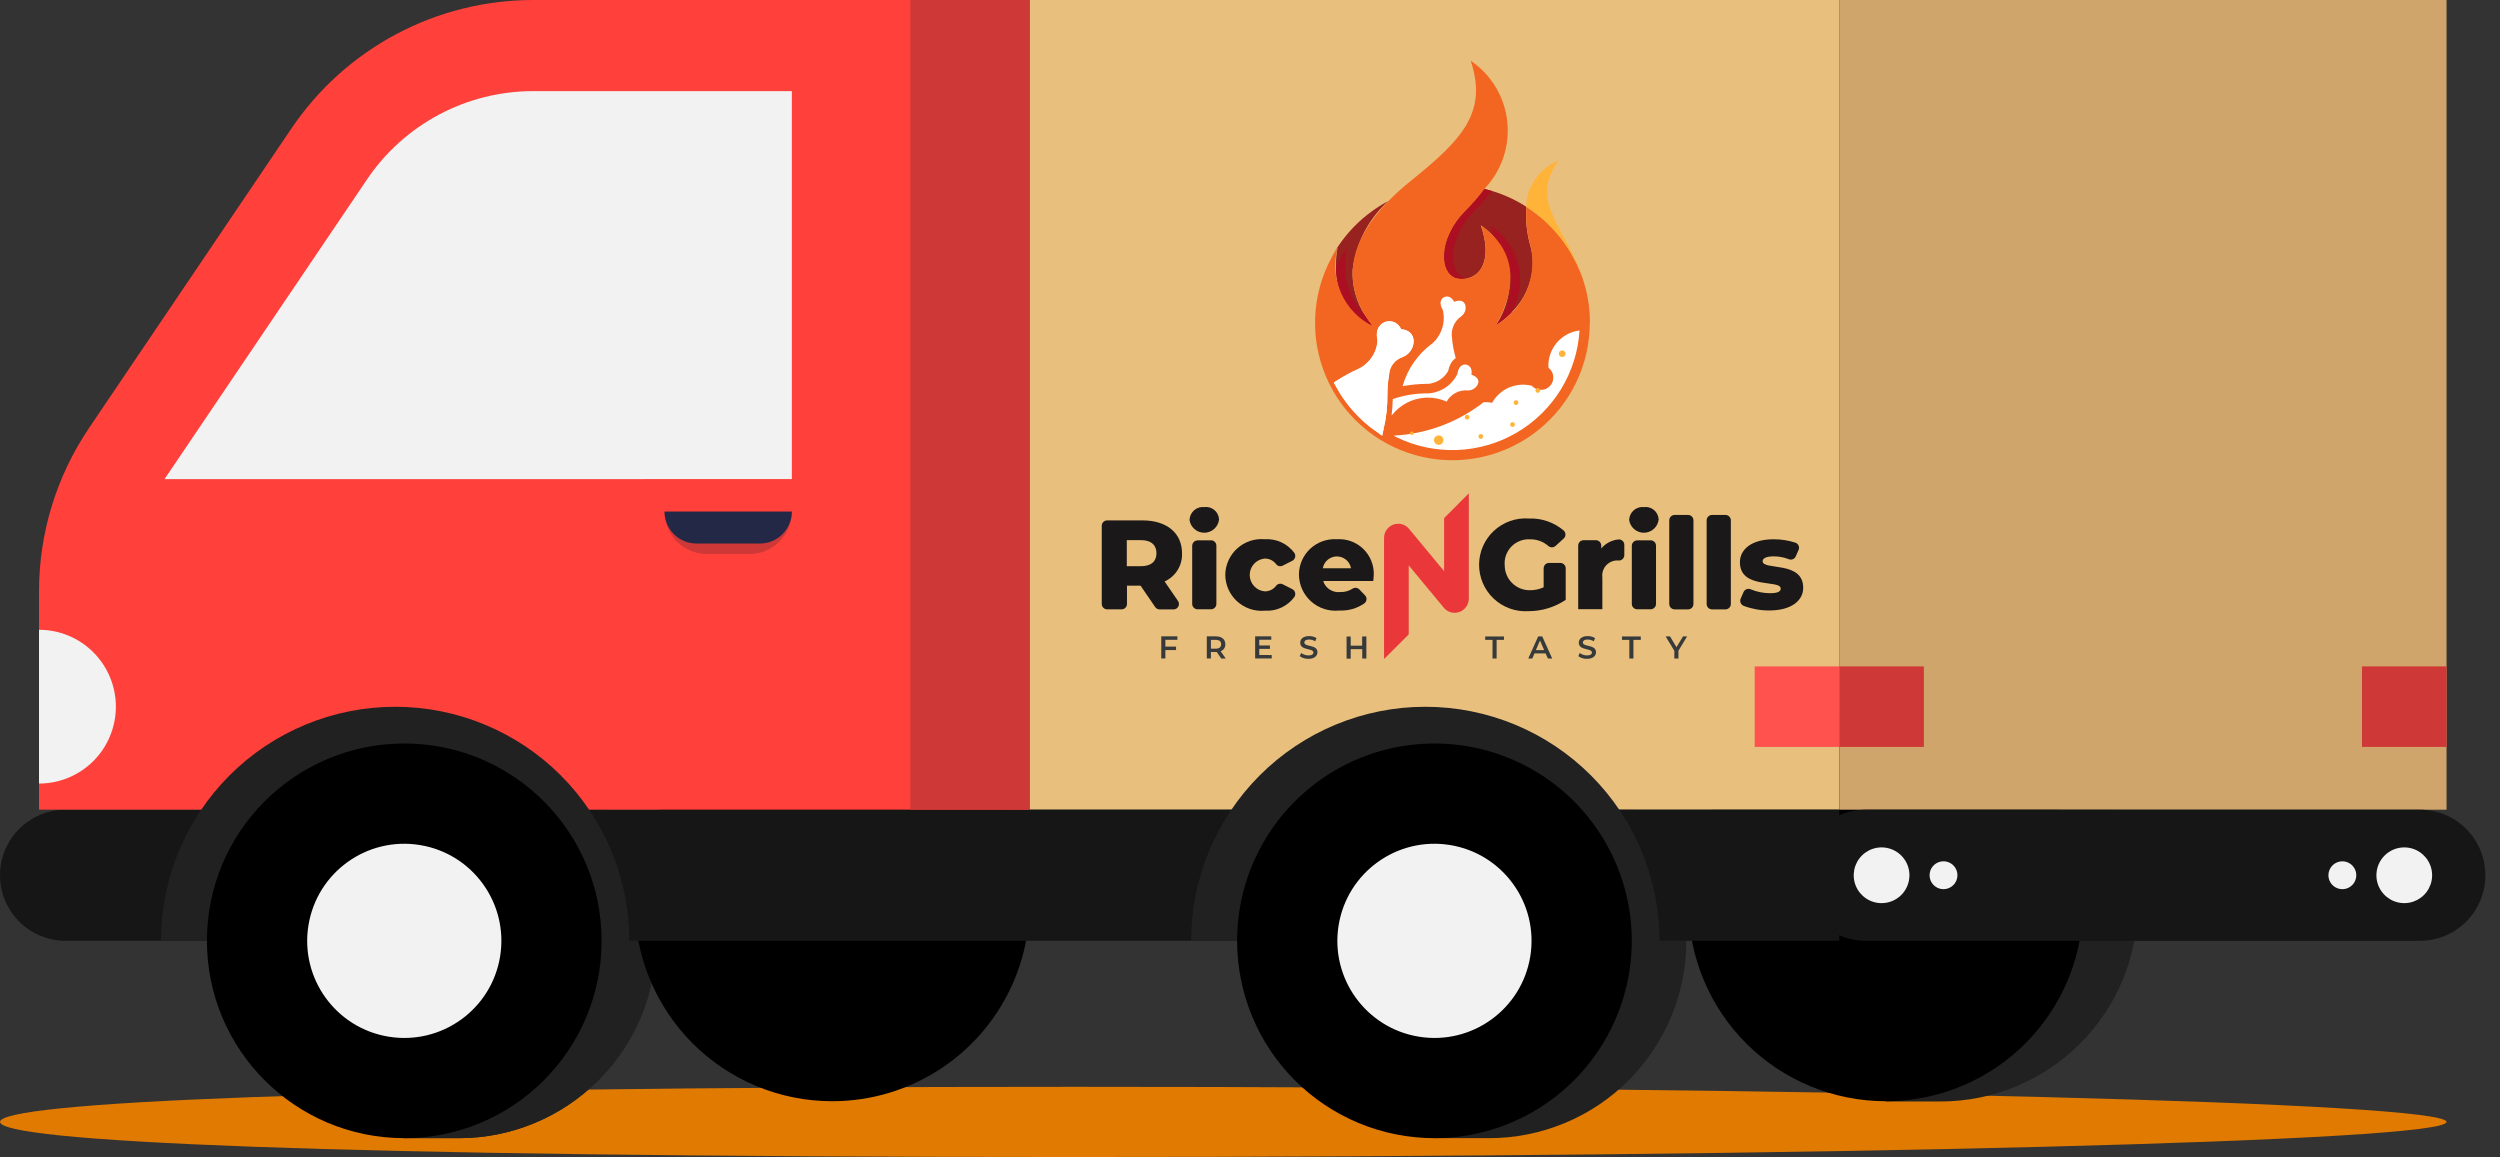 <svg width="121" height="56" viewBox="0 0 121 56" fill="none" xmlns="http://www.w3.org/2000/svg">
<rect x="0" y="0" width="121" height="56" fill="#333333" stroke="none"/>
<path d="M118.413 54.301C118.413 55.24 88.685 56 52.013 56C15.341 56 0.002 55.24 0.002 54.301C0.002 53.362 15.341 52.602 52.013 52.602C88.685 52.602 118.413 53.362 118.413 54.301Z" fill="#E17A00"/>
<path d="M22.207 35.985C24.74 35.985 27.169 36.991 28.96 38.782C30.752 40.573 31.758 43.003 31.758 45.536C31.758 48.069 30.752 50.498 28.96 52.29C27.169 54.081 24.74 55.087 22.207 55.087H19.559V35.985H22.207Z" fill="#0F222C"/>
<path d="M72.07 35.985C73.324 35.985 74.566 36.232 75.725 36.712C76.884 37.192 77.937 37.895 78.824 38.782C79.711 39.669 80.414 40.722 80.894 41.881C81.374 43.04 81.621 44.282 81.621 45.536C81.621 46.79 81.374 48.032 80.894 49.191C80.414 50.35 79.711 51.403 78.824 52.29C77.937 53.177 76.884 53.88 75.725 54.36C74.566 54.84 73.324 55.087 72.07 55.087H69.422V35.985H72.07Z" fill="#212121"/>
<path d="M22.207 35.985C24.74 35.985 27.169 36.991 28.96 38.782C30.752 40.573 31.758 43.003 31.758 45.536C31.758 48.069 30.752 50.498 28.96 52.29C27.169 54.081 24.74 55.087 22.207 55.087H19.559V35.985H22.207Z" fill="#212121"/>
<path d="M30.729 43.748C30.729 41.859 31.289 40.012 32.338 38.442C33.388 36.871 34.879 35.647 36.625 34.924C38.37 34.201 40.29 34.012 42.143 34.38C43.996 34.749 45.698 35.658 47.033 36.994C48.369 38.33 49.279 40.032 49.648 41.885C50.016 43.737 49.827 45.658 49.104 47.403C48.381 49.148 47.157 50.64 45.586 51.69C44.016 52.739 42.169 53.299 40.28 53.299C39.026 53.299 37.783 53.052 36.625 52.572C35.466 52.092 34.413 51.389 33.526 50.502C32.639 49.615 31.936 48.562 31.456 47.403C30.976 46.244 30.729 45.002 30.729 43.748Z" fill="black"/>
<path d="M93.921 34.208C96.454 34.208 98.883 35.215 100.674 37.006C102.466 38.797 103.472 41.226 103.472 43.76C103.472 46.293 102.466 48.722 100.674 50.513C98.883 52.304 96.454 53.311 93.921 53.311H91.272V34.208H93.921Z" fill="#212121"/>
<path d="M81.721 43.748C81.721 41.859 82.281 40.012 83.33 38.442C84.38 36.871 85.872 35.647 87.617 34.924C89.362 34.201 91.283 34.012 93.135 34.38C94.988 34.749 96.69 35.658 98.026 36.994C99.362 38.33 100.271 40.032 100.64 41.885C101.008 43.737 100.819 45.658 100.096 47.403C99.373 49.148 98.149 50.64 96.578 51.69C95.008 52.739 93.161 53.299 91.272 53.299C90.018 53.299 88.776 53.052 87.617 52.572C86.458 52.092 85.405 51.389 84.518 50.502C83.631 49.615 82.928 48.562 82.448 47.403C81.968 46.244 81.721 45.002 81.721 43.748Z" fill="black"/>
<path d="M49.832 39.189L89.02 39.189V2.28882e-05L49.832 2.28882e-05L49.832 39.189Z" fill="#E8BF7C"/>
<path d="M89.021 39.189L118.413 39.189V2.28882e-05L89.021 2.28882e-05V39.189Z" fill="#D0A56B"/>
<path d="M66.082 15.285C66.189 15.456 66.306 15.62 66.432 15.778C65.804 15.524 65.294 15.044 65.001 14.433C64.782 13.962 64.666 13.449 64.661 12.93C64.653 12.615 64.678 12.3 64.736 11.991C64.627 12.155 64.524 12.319 64.429 12.484C65.055 11.313 66.017 10.355 67.19 9.734C66.23 10.601 65.618 11.787 65.466 13.071C65.435 13.855 65.651 14.629 66.082 15.285Z" fill="url(#paint0_radial)"/>
<path d="M74.185 12.94C74.118 13.769 73.752 14.546 73.155 15.127C72.932 15.359 72.681 15.564 72.409 15.736C72.957 14.884 73.182 13.865 73.044 12.862C72.931 12.313 72.66 11.809 72.264 11.412C72.096 11.24 71.914 11.083 71.718 10.944L71.672 10.912L71.693 10.977C72.149 12.352 71.802 13.132 71.238 13.4C71.154 13.44 71.067 13.468 70.976 13.486C70.841 13.508 70.703 13.508 70.568 13.486C69.678 13.357 69.512 11.611 70.945 10.175C71.235 9.885 71.506 9.576 71.756 9.25L71.836 9.143C71.962 9.173 72.087 9.206 72.21 9.242L72.419 9.308C72.603 9.369 72.782 9.439 72.956 9.515C73.275 9.655 73.582 9.82 73.874 10.008C73.827 10.657 73.896 11.309 74.08 11.933C74.168 12.261 74.204 12.601 74.185 12.94Z" fill="url(#paint1_radial)"/>
<path d="M66.088 15.285C66.195 15.456 66.312 15.62 66.438 15.778C65.891 15.536 65.429 15.135 65.114 14.627C64.797 14.119 64.642 13.527 64.667 12.93C64.734 12.778 64.806 12.63 64.884 12.486C64.961 12.341 65.079 12.157 65.191 11.992C65.053 12.572 65.062 13.178 65.219 13.753C65.376 14.328 65.674 14.855 66.088 15.285Z" fill="#AC0E22"/>
<path d="M71.389 10.181C69.98 11.596 70.118 13.306 70.973 13.484C70.838 13.506 70.7 13.506 70.565 13.484C69.675 13.356 69.509 11.609 70.942 10.173C71.264 9.852 71.562 9.507 71.833 9.142C71.96 9.171 72.084 9.204 72.207 9.24C71.956 9.572 71.683 9.886 71.389 10.181Z" fill="#AC0E22"/>
<path d="M73.154 15.127C72.931 15.36 72.68 15.564 72.408 15.736C72.897 15.113 73.15 14.338 73.124 13.547C73.097 12.756 72.793 12 72.263 11.412C72.223 11.245 72.175 11.08 72.118 10.918C72.802 11.35 73.291 12.029 73.485 12.814C73.678 13.599 73.559 14.428 73.154 15.127Z" fill="#AC0E22"/>
<path d="M76.945 15.62C76.945 15.75 76.942 15.879 76.934 16.007C76.877 17 76.598 17.967 76.118 18.838C75.637 19.709 74.968 20.461 74.158 21.038C73.348 21.616 72.419 22.005 71.44 22.176C70.46 22.347 69.454 22.296 68.497 22.026C67.54 21.757 66.655 21.277 65.908 20.62C65.161 19.964 64.571 19.148 64.181 18.233C63.791 17.318 63.611 16.327 63.655 15.334C63.699 14.34 63.965 13.369 64.434 12.492C64.528 12.327 64.63 12.162 64.741 11.999C64.543 12.728 64.603 13.503 64.912 14.193C65.221 14.883 65.759 15.444 66.435 15.782C64.738 13.614 65.448 11.537 67.195 9.737C67.547 9.379 67.921 9.042 68.314 8.729C70.819 6.719 72 5.403 71.182 2.939C71.674 3.272 72.088 3.709 72.394 4.219C72.699 4.728 72.89 5.298 72.953 5.889C73.016 6.48 72.948 7.078 72.756 7.64C72.564 8.202 72.251 8.716 71.84 9.145C71.569 9.51 71.271 9.855 70.949 10.176C69.516 11.612 69.682 13.359 70.572 13.487C71.462 13.616 72.338 12.829 71.677 10.908C72.814 11.698 73.827 13.173 72.414 15.732C73.06 15.358 73.57 14.789 73.87 14.105C74.17 13.422 74.245 12.661 74.084 11.933C73.9 11.309 73.83 10.657 73.878 10.008C74.821 10.608 75.598 11.437 76.136 12.417C76.674 13.397 76.955 14.498 76.954 15.616L76.945 15.62Z" fill="url(#paint2_radial)"/>
<path d="M76.587 13.466C76.098 12.04 75.14 10.823 73.87 10.012C73.882 9.527 74.037 9.057 74.314 8.66C74.592 8.263 74.98 7.956 75.431 7.778C73.96 9.81 75.831 11.048 76.587 13.466Z" fill="#FFB338"/>
<path d="M68.17 16.528C68.164 16.645 68.124 16.757 68.055 16.851C67.985 16.944 67.89 17.015 67.78 17.055C67.565 17.131 67.376 17.266 67.235 17.446C67.094 17.625 67.008 17.841 66.986 18.068C66.986 18.078 66.986 18.086 66.986 18.094C66.927 18.427 66.898 18.764 66.9 19.101C66.905 19.628 66.85 20.155 66.735 20.67L64.887 18.601C65.208 18.398 65.543 18.219 65.89 18.063C66.039 17.99 66.177 17.895 66.298 17.782C66.665 17.456 66.889 17 66.923 16.51C66.921 16.455 66.915 16.4 66.903 16.346C66.892 16.295 66.887 16.243 66.888 16.191C66.888 15.714 67.522 15.619 67.64 16.191C68.037 16.147 68.18 16.325 68.17 16.528Z" fill="#FFB338"/>
<path d="M68.17 16.528C68.164 16.645 68.124 16.757 68.055 16.851C67.985 16.944 67.89 17.015 67.78 17.055C67.565 17.131 67.376 17.266 67.235 17.446C67.094 17.625 67.008 17.841 66.986 18.068C66.986 18.078 66.986 18.086 66.986 18.094C66.927 18.427 66.898 18.764 66.9 19.101C66.905 19.628 66.85 20.155 66.735 20.67C65.971 20.129 65.339 19.421 64.887 18.601C65.208 18.398 65.543 18.219 65.89 18.063C66.039 17.99 66.177 17.895 66.298 17.782C66.665 17.456 66.889 17 66.923 16.51C66.921 16.455 66.915 16.4 66.903 16.346C66.892 16.295 66.887 16.243 66.888 16.191C66.888 15.714 67.522 15.619 67.64 16.191C68.037 16.147 68.18 16.325 68.17 16.528Z" fill="white" stroke="white" stroke-width="0.5" stroke-miterlimit="10"/>
<path d="M76.449 15.995C76.387 17.005 76.077 17.984 75.548 18.846C75.018 19.708 74.284 20.427 73.411 20.938C72.538 21.45 71.553 21.738 70.542 21.779C69.531 21.82 68.526 21.611 67.615 21.172L67.45 21.084C69.035 21.008 70.557 20.442 71.807 19.466C71.945 19.459 72.083 19.468 72.218 19.494C72.403 19.165 72.692 18.905 73.039 18.756C73.387 18.608 73.773 18.578 74.14 18.672C74.195 18.734 74.263 18.783 74.339 18.817C74.415 18.852 74.497 18.87 74.58 18.87C74.664 18.871 74.746 18.854 74.823 18.821C74.899 18.787 74.967 18.738 75.024 18.677C75.08 18.616 75.123 18.544 75.15 18.465C75.176 18.386 75.186 18.302 75.179 18.219C75.171 18.136 75.147 18.056 75.106 17.983C75.066 17.91 75.01 17.847 74.944 17.797C74.919 17.361 75.061 16.933 75.34 16.598C75.62 16.264 76.016 16.048 76.449 15.995Z" fill="white"/>
<path d="M69.634 21.53C69.76 21.53 69.862 21.428 69.862 21.302C69.862 21.175 69.76 21.073 69.634 21.073C69.508 21.073 69.405 21.175 69.405 21.302C69.405 21.428 69.508 21.53 69.634 21.53Z" fill="#FFB338"/>
<path d="M75.609 17.28C75.698 17.28 75.771 17.208 75.771 17.119C75.771 17.03 75.698 16.958 75.609 16.958C75.52 16.958 75.448 17.03 75.448 17.119C75.448 17.208 75.52 17.28 75.609 17.28Z" fill="#FFB338"/>
<path d="M71.671 21.239C71.734 21.239 71.786 21.188 71.786 21.124C71.786 21.06 71.734 21.009 71.671 21.009C71.607 21.009 71.556 21.06 71.556 21.124C71.556 21.188 71.607 21.239 71.671 21.239Z" fill="#FFB338"/>
<path d="M74.431 19.012C74.494 19.012 74.546 18.96 74.546 18.897C74.546 18.833 74.494 18.782 74.431 18.782C74.367 18.782 74.315 18.833 74.315 18.897C74.315 18.96 74.367 19.012 74.431 19.012Z" fill="#FFB338"/>
<path d="M71.01 20.306C71.073 20.306 71.125 20.255 71.125 20.191C71.125 20.128 71.073 20.076 71.01 20.076C70.946 20.076 70.894 20.128 70.894 20.191C70.894 20.255 70.946 20.306 71.01 20.306Z" fill="#FFB338"/>
<path d="M73.207 20.662C73.27 20.662 73.322 20.61 73.322 20.547C73.322 20.483 73.27 20.431 73.207 20.431C73.143 20.431 73.092 20.483 73.092 20.547C73.092 20.61 73.143 20.662 73.207 20.662Z" fill="#FFB338"/>
<path d="M73.375 19.601C73.439 19.601 73.49 19.549 73.49 19.486C73.49 19.422 73.439 19.371 73.375 19.371C73.311 19.371 73.26 19.422 73.26 19.486C73.26 19.549 73.311 19.601 73.375 19.601Z" fill="#FFB338"/>
<path d="M68.331 21.055C68.378 21.055 68.416 21.017 68.416 20.969C68.416 20.922 68.378 20.884 68.331 20.884C68.283 20.884 68.245 20.922 68.245 20.969C68.245 21.017 68.283 21.055 68.331 21.055Z" fill="#FFB338"/>
<path d="M70.718 15.315C70.552 15.43 70.423 15.591 70.345 15.778C70.267 15.965 70.244 16.17 70.279 16.369C70.279 16.369 70.279 16.384 70.279 16.392C70.307 16.69 70.362 16.984 70.443 17.272L70.458 17.328C70.337 17.415 70.242 17.533 70.182 17.67C70.147 17.745 70.121 17.824 70.105 17.905C70.1 17.925 70.094 17.945 70.087 17.964C69.934 18.229 69.689 18.427 69.399 18.522C69.345 18.54 69.29 18.555 69.234 18.565C69.19 18.573 69.145 18.578 69.1 18.579H69.004C68.651 18.585 68.299 18.619 67.951 18.68L67.886 18.693C68.119 17.858 68.628 17.126 69.33 16.617C69.439 16.522 69.534 16.411 69.611 16.288C69.848 15.923 69.932 15.479 69.845 15.053C69.83 15.004 69.811 14.957 69.787 14.912C69.765 14.871 69.748 14.827 69.738 14.782C69.626 14.374 70.142 14.143 70.382 14.607C70.712 14.481 70.876 14.598 70.922 14.772C70.946 14.872 70.939 14.978 70.903 15.074C70.866 15.171 70.802 15.255 70.718 15.315Z" fill="white"/>
<path d="M71.524 18.604C71.478 18.697 71.406 18.774 71.317 18.826C71.228 18.878 71.125 18.902 71.022 18.895C70.821 18.881 70.62 18.924 70.442 19.02C70.264 19.116 70.117 19.26 70.019 19.436C69.734 19.311 69.427 19.245 69.116 19.246H68.997C68.677 19.264 68.364 19.351 68.08 19.501C67.796 19.652 67.548 19.861 67.353 20.116C67.382 19.868 67.401 19.602 67.41 19.316C67.962 19.126 68.543 19.032 69.127 19.04C69.274 19.033 69.42 19.004 69.558 18.954C69.972 18.82 70.316 18.528 70.517 18.142C70.536 18.095 70.551 18.046 70.561 17.996C70.57 17.95 70.584 17.906 70.604 17.864C70.769 17.476 71.321 17.622 71.215 18.134C71.547 18.246 71.603 18.441 71.524 18.604Z" fill="white"/>
<path d="M68.17 16.528C68.164 16.645 68.124 16.757 68.055 16.851C67.985 16.944 67.89 17.015 67.78 17.055C67.565 17.131 67.376 17.266 67.235 17.446C67.094 17.625 67.008 17.841 66.986 18.068C66.986 18.078 66.986 18.086 66.986 18.094C66.927 18.427 66.898 18.764 66.9 19.101C66.905 19.628 66.85 20.155 66.735 20.67C65.971 20.129 65.339 19.421 64.887 18.601C65.208 18.398 65.543 18.219 65.89 18.063C66.039 17.99 66.177 17.895 66.298 17.782C66.665 17.456 66.889 17 66.923 16.51C66.921 16.455 66.915 16.4 66.903 16.346C66.892 16.295 66.887 16.243 66.888 16.191C66.888 15.714 67.522 15.619 67.64 16.191C68.037 16.147 68.18 16.325 68.17 16.528Z" fill="white" stroke="white" stroke-width="0.5" stroke-miterlimit="10"/>
<path d="M55.203 28.346H54.546V29.231C54.546 29.3 54.518 29.367 54.469 29.416C54.42 29.465 54.353 29.493 54.284 29.493H53.587C53.517 29.493 53.451 29.465 53.402 29.416C53.353 29.367 53.325 29.3 53.325 29.231V25.448C53.325 25.379 53.353 25.312 53.402 25.263C53.451 25.214 53.517 25.187 53.587 25.187H55.296C56.472 25.187 57.21 25.797 57.21 26.782C57.221 27.067 57.147 27.349 56.996 27.591C56.846 27.834 56.627 28.026 56.366 28.142L57.016 29.088C57.043 29.127 57.058 29.173 57.06 29.22C57.063 29.268 57.053 29.315 57.031 29.357C57.008 29.398 56.975 29.433 56.935 29.458C56.894 29.483 56.848 29.496 56.801 29.496H56.128C56.086 29.496 56.044 29.486 56.006 29.466C55.969 29.446 55.937 29.417 55.912 29.382L55.203 28.346ZM55.215 26.142H54.537V27.405H55.215C55.72 27.405 55.973 27.172 55.973 26.777C55.973 26.382 55.72 26.142 55.215 26.142Z" fill="#1A1818"/>
<path d="M57.574 25.163C57.577 25.075 57.598 24.988 57.636 24.907C57.674 24.827 57.728 24.756 57.795 24.697C57.862 24.639 57.941 24.595 58.025 24.568C58.11 24.541 58.199 24.532 58.288 24.542C58.375 24.531 58.464 24.538 58.548 24.562C58.632 24.587 58.711 24.63 58.778 24.686C58.845 24.743 58.9 24.813 58.938 24.892C58.977 24.971 58.998 25.058 59.002 25.145C58.982 25.32 58.899 25.481 58.769 25.598C58.639 25.716 58.47 25.782 58.295 25.784C58.12 25.787 57.949 25.725 57.816 25.61C57.683 25.496 57.596 25.337 57.572 25.163H57.574ZM57.964 26.151H58.612C58.681 26.151 58.748 26.178 58.797 26.227C58.846 26.276 58.873 26.343 58.873 26.412V29.228C58.873 29.297 58.846 29.364 58.797 29.413C58.748 29.462 58.681 29.489 58.612 29.489H57.964C57.894 29.489 57.828 29.462 57.779 29.413C57.73 29.364 57.702 29.297 57.702 29.228V26.422C57.702 26.387 57.708 26.352 57.721 26.32C57.733 26.288 57.753 26.259 57.777 26.234C57.801 26.209 57.83 26.189 57.862 26.176C57.895 26.162 57.929 26.155 57.964 26.155V26.151Z" fill="#1A1818"/>
<path d="M59.304 27.818C59.307 27.577 59.361 27.338 59.461 27.119C59.561 26.899 59.706 26.702 59.886 26.541C60.065 26.379 60.276 26.257 60.506 26.181C60.735 26.105 60.978 26.077 61.218 26.099C61.492 26.081 61.766 26.132 62.015 26.247C62.264 26.362 62.48 26.538 62.644 26.757C62.666 26.788 62.68 26.823 62.687 26.86C62.693 26.896 62.692 26.934 62.683 26.971C62.674 27.007 62.657 27.041 62.634 27.07C62.611 27.099 62.582 27.123 62.549 27.141L62.08 27.379C62.027 27.405 61.967 27.412 61.909 27.399C61.851 27.385 61.8 27.352 61.764 27.305C61.7 27.219 61.617 27.15 61.521 27.103C61.425 27.056 61.319 27.032 61.212 27.034C61.013 27.052 60.829 27.143 60.695 27.29C60.561 27.437 60.486 27.629 60.486 27.828C60.486 28.027 60.561 28.219 60.695 28.366C60.829 28.513 61.013 28.605 61.212 28.622C61.319 28.624 61.425 28.6 61.521 28.553C61.617 28.506 61.7 28.437 61.764 28.351C61.8 28.304 61.851 28.271 61.909 28.258C61.967 28.244 62.027 28.251 62.08 28.277L62.549 28.516C62.582 28.533 62.611 28.557 62.634 28.586C62.657 28.616 62.674 28.649 62.683 28.686C62.692 28.722 62.693 28.76 62.687 28.797C62.68 28.833 62.666 28.868 62.644 28.899C62.48 29.119 62.264 29.294 62.015 29.409C61.766 29.524 61.492 29.575 61.218 29.557C60.976 29.579 60.732 29.55 60.502 29.473C60.271 29.396 60.059 29.272 59.879 29.108C59.699 28.945 59.555 28.746 59.456 28.524C59.357 28.302 59.305 28.061 59.304 27.818Z" fill="#1A1818"/>
<path d="M66.467 28.119H64.041C64.094 28.29 64.206 28.437 64.356 28.535C64.506 28.633 64.685 28.675 64.863 28.655C65.076 28.663 65.286 28.605 65.465 28.491C65.516 28.458 65.577 28.444 65.637 28.451C65.697 28.459 65.753 28.487 65.794 28.53L66.066 28.813C66.091 28.84 66.111 28.871 66.124 28.905C66.136 28.939 66.141 28.976 66.139 29.012C66.136 29.049 66.126 29.084 66.109 29.117C66.092 29.149 66.068 29.177 66.039 29.2C65.685 29.447 65.259 29.57 64.827 29.549C64.582 29.575 64.335 29.551 64.1 29.476C63.866 29.402 63.649 29.279 63.465 29.116C63.281 28.954 63.132 28.754 63.029 28.53C62.927 28.307 62.872 28.064 62.868 27.818C62.868 27.582 62.916 27.349 63.01 27.133C63.104 26.917 63.241 26.722 63.413 26.561C63.585 26.4 63.789 26.276 64.011 26.196C64.233 26.117 64.469 26.084 64.704 26.099C64.938 26.083 65.172 26.117 65.393 26.197C65.613 26.278 65.814 26.404 65.982 26.567C66.151 26.73 66.283 26.927 66.37 27.144C66.458 27.362 66.499 27.595 66.49 27.83C66.487 27.917 66.474 28.03 66.467 28.119ZM64.023 27.504H65.39C65.361 27.343 65.277 27.198 65.152 27.093C65.027 26.989 64.869 26.931 64.706 26.931C64.543 26.931 64.385 26.989 64.26 27.093C64.135 27.198 64.051 27.343 64.023 27.504Z" fill="#1A1818"/>
<path d="M74.962 27.246H75.518C75.588 27.246 75.654 27.273 75.703 27.323C75.752 27.372 75.78 27.438 75.78 27.507V29.032C75.245 29.392 74.615 29.583 73.971 29.58C73.664 29.599 73.356 29.554 73.067 29.449C72.778 29.344 72.514 29.18 72.29 28.969C72.067 28.758 71.889 28.503 71.769 28.22C71.648 27.937 71.586 27.632 71.588 27.325C71.59 27.017 71.654 26.713 71.778 26.432C71.902 26.15 72.083 25.897 72.308 25.689C72.534 25.48 72.8 25.319 73.09 25.217C73.38 25.115 73.689 25.074 73.995 25.096C74.611 25.071 75.213 25.279 75.683 25.678C75.71 25.703 75.731 25.733 75.746 25.766C75.761 25.799 75.768 25.835 75.768 25.872C75.768 25.908 75.761 25.944 75.746 25.977C75.731 26.011 75.71 26.04 75.683 26.065L75.287 26.424C75.24 26.465 75.181 26.489 75.118 26.491C75.056 26.492 74.996 26.471 74.948 26.432C74.703 26.216 74.386 26.098 74.059 26.103C73.892 26.092 73.724 26.118 73.567 26.179C73.41 26.24 73.268 26.334 73.151 26.454C73.034 26.575 72.945 26.719 72.889 26.878C72.833 27.036 72.812 27.205 72.828 27.372C72.829 27.532 72.862 27.689 72.925 27.835C72.987 27.982 73.078 28.114 73.192 28.225C73.306 28.336 73.441 28.424 73.589 28.482C73.737 28.541 73.895 28.57 74.055 28.567C74.281 28.568 74.506 28.52 74.713 28.425V27.504C74.713 27.437 74.74 27.373 74.786 27.325C74.832 27.277 74.896 27.249 74.962 27.246Z" fill="#1A1818"/>
<path d="M78.617 26.377V26.871C78.617 26.905 78.61 26.939 78.596 26.97C78.583 27.002 78.564 27.03 78.539 27.054C78.515 27.078 78.486 27.097 78.455 27.11C78.423 27.123 78.389 27.129 78.355 27.129C78.245 27.117 78.134 27.13 78.03 27.168C77.926 27.205 77.832 27.266 77.754 27.345C77.677 27.424 77.619 27.52 77.584 27.625C77.55 27.73 77.539 27.842 77.554 27.951V29.485H76.385V26.407C76.385 26.338 76.412 26.271 76.461 26.222C76.51 26.173 76.577 26.145 76.646 26.145H77.238C77.308 26.145 77.374 26.173 77.423 26.222C77.472 26.271 77.5 26.338 77.5 26.407V26.547C77.707 26.301 78.002 26.144 78.322 26.111C78.36 26.106 78.398 26.109 78.434 26.12C78.47 26.131 78.503 26.151 78.531 26.176C78.559 26.201 78.582 26.233 78.596 26.267C78.611 26.302 78.618 26.34 78.617 26.377Z" fill="#1A1818"/>
<path d="M78.851 25.163C78.854 25.075 78.875 24.988 78.913 24.907C78.951 24.827 79.006 24.756 79.073 24.697C79.14 24.639 79.218 24.595 79.303 24.568C79.387 24.541 79.477 24.532 79.565 24.542C79.652 24.531 79.741 24.538 79.825 24.562C79.91 24.587 79.988 24.63 80.055 24.686C80.122 24.743 80.177 24.813 80.215 24.892C80.254 24.971 80.275 25.058 80.279 25.145C80.259 25.32 80.176 25.481 80.046 25.598C79.916 25.716 79.748 25.782 79.572 25.784C79.397 25.787 79.227 25.725 79.094 25.61C78.96 25.496 78.874 25.337 78.85 25.163H78.851ZM79.241 26.151H79.889C79.958 26.151 80.025 26.178 80.074 26.227C80.123 26.276 80.151 26.343 80.151 26.412V29.228C80.151 29.297 80.123 29.364 80.074 29.413C80.025 29.462 79.958 29.489 79.889 29.489H79.241C79.172 29.489 79.105 29.462 79.056 29.413C79.007 29.364 78.98 29.297 78.98 29.228V26.422C78.979 26.387 78.985 26.352 78.998 26.32C79.011 26.288 79.03 26.259 79.054 26.234C79.079 26.209 79.108 26.189 79.14 26.176C79.172 26.162 79.206 26.155 79.241 26.155V26.151Z" fill="#1A1818"/>
<path d="M81.054 24.923H81.702C81.771 24.923 81.838 24.951 81.886 25C81.936 25.049 81.963 25.116 81.963 25.185V29.233C81.963 29.302 81.936 29.369 81.886 29.418C81.838 29.467 81.771 29.494 81.702 29.494H81.054C80.984 29.494 80.918 29.467 80.869 29.418C80.82 29.369 80.792 29.302 80.792 29.233V25.185C80.792 25.116 80.82 25.049 80.869 25C80.918 24.951 80.984 24.923 81.054 24.923Z" fill="#1A1818"/>
<path d="M82.863 24.923H83.511C83.581 24.923 83.647 24.951 83.696 25C83.745 25.049 83.773 25.116 83.773 25.185V29.233C83.773 29.302 83.745 29.369 83.696 29.418C83.647 29.467 83.581 29.494 83.511 29.494H82.863C82.794 29.494 82.727 29.467 82.678 29.418C82.629 29.369 82.602 29.302 82.602 29.233V25.185C82.602 25.116 82.629 25.049 82.678 25C82.727 24.951 82.794 24.923 82.863 24.923Z" fill="#1A1818"/>
<path d="M84.248 28.976L84.388 28.655C84.416 28.592 84.468 28.543 84.532 28.518C84.597 28.493 84.668 28.494 84.732 28.522C85.027 28.645 85.343 28.709 85.663 28.711C86.057 28.711 86.186 28.626 86.186 28.484C86.186 28.035 84.212 28.545 84.212 27.21C84.212 26.581 84.791 26.101 85.839 26.101C86.198 26.098 86.556 26.154 86.898 26.266C86.932 26.277 86.963 26.296 86.989 26.321C87.016 26.345 87.037 26.375 87.051 26.408C87.066 26.441 87.073 26.477 87.073 26.513C87.073 26.549 87.065 26.585 87.051 26.617L86.913 26.93C86.886 26.991 86.837 27.039 86.776 27.065C86.715 27.09 86.646 27.092 86.584 27.068C86.349 26.975 86.099 26.927 85.847 26.928C85.452 26.928 85.311 27.039 85.311 27.162C85.311 27.624 87.275 27.126 87.275 28.45C87.275 29.065 86.707 29.547 85.63 29.547C85.207 29.549 84.787 29.472 84.391 29.322C84.359 29.309 84.329 29.289 84.305 29.265C84.28 29.24 84.26 29.211 84.247 29.179C84.234 29.147 84.227 29.112 84.227 29.078C84.227 29.043 84.234 29.008 84.248 28.976Z" fill="#1A1818"/>
<path d="M69.895 25.078V27.646L68.197 25.596C68.133 25.519 68.052 25.457 67.962 25.414C67.871 25.371 67.771 25.349 67.671 25.349C67.49 25.349 67.316 25.421 67.188 25.549C67.06 25.677 66.988 25.851 66.988 26.032V31.874H67.011L68.182 30.703V27.364L69.881 29.414C69.946 29.491 70.026 29.553 70.117 29.596C70.208 29.639 70.307 29.661 70.408 29.66C70.589 29.66 70.762 29.588 70.89 29.46C71.018 29.332 71.09 29.159 71.09 28.978V23.879L69.895 25.078Z" fill="#E9373A"/>
<path d="M56.404 30.968V31.297H56.921V31.462H56.404V31.871H56.205V30.8H56.986V30.965L56.404 30.968Z" fill="#373A3B"/>
<path d="M59.11 31.873L58.891 31.558H58.608V31.871H58.409V30.8H58.85C59.131 30.8 59.306 30.943 59.306 31.182C59.309 31.255 59.288 31.327 59.248 31.388C59.207 31.448 59.148 31.494 59.079 31.519L59.325 31.871L59.11 31.873ZM58.84 30.97H58.608V31.396H58.84C59.014 31.396 59.105 31.317 59.105 31.182C59.105 31.047 59.023 30.97 58.84 30.97Z" fill="#373A3B"/>
<path d="M61.552 31.705V31.869H60.749V30.799H61.53V30.963H60.948V31.241H61.465V31.405H60.948V31.7L61.552 31.705Z" fill="#373A3B"/>
<path d="M62.908 31.759L62.977 31.605C63.079 31.681 63.203 31.723 63.331 31.723C63.495 31.723 63.568 31.664 63.568 31.583C63.568 31.353 62.931 31.504 62.931 31.106C62.931 30.933 63.069 30.787 63.362 30.787C63.488 30.785 63.611 30.818 63.719 30.882L63.657 31.037C63.568 30.984 63.466 30.955 63.362 30.953C63.198 30.953 63.13 31.017 63.13 31.098C63.13 31.327 63.765 31.177 63.765 31.57C63.765 31.735 63.625 31.887 63.333 31.887C63.181 31.892 63.032 31.847 62.908 31.759Z" fill="#373A3B"/>
<path d="M66.132 30.802V31.873H65.933V31.419H65.374V31.878H65.175V30.807H65.374V31.249H65.928V30.807L66.132 30.802Z" fill="#373A3B"/>
<path d="M72.239 30.97H71.884V30.806H72.792V30.97H72.436V31.873H72.237L72.239 30.97Z" fill="#373A3B"/>
<path d="M74.804 31.624H74.269L74.164 31.873H73.967L74.449 30.802H74.644L75.128 31.873H74.921L74.804 31.624ZM74.738 31.468L74.536 31.001L74.335 31.468H74.738Z" fill="#373A3B"/>
<path d="M76.39 31.759L76.459 31.605C76.561 31.681 76.685 31.723 76.812 31.723C76.977 31.723 77.049 31.664 77.049 31.583C77.049 31.353 76.413 31.504 76.413 31.106C76.413 30.933 76.551 30.787 76.844 30.787C76.969 30.785 77.093 30.818 77.201 30.883L77.138 31.037C77.049 30.984 76.947 30.955 76.844 30.953C76.679 30.953 76.612 31.017 76.612 31.098C76.612 31.326 77.247 31.177 77.247 31.57C77.247 31.735 77.107 31.887 76.814 31.887C76.662 31.893 76.513 31.848 76.39 31.759Z" fill="#373A3B"/>
<path d="M78.861 30.97H78.506V30.805H79.414V30.97H79.058V31.873H78.861V30.97Z" fill="#373A3B"/>
<path d="M81.237 31.494V31.873H81.038V31.498L80.617 30.802H80.829L81.142 31.323L81.459 30.802H81.655L81.237 31.494Z" fill="#373A3B"/>
<path d="M89.02 45.536L3.174 45.536C2.332 45.536 1.525 45.201 0.93 44.606C0.334 44.011 -0 43.203 -0 42.361C-0 41.945 0.082 41.532 0.241 41.147C0.401 40.762 0.634 40.413 0.929 40.118C1.224 39.823 1.574 39.59 1.958 39.43C2.343 39.271 2.756 39.189 3.173 39.189L89.02 39.189V45.536Z" fill="#161616"/>
<path d="M1.888 39.189H49.833V2.55734e-08H25.808C23.498 -0 21.224 0.566 19.184 1.65C17.144 2.733 15.402 4.3 14.108 6.214L4.307 20.719C2.73 23.054 1.888 25.807 1.888 28.624V39.189Z" fill="#FF403B"/>
<path d="M38.325 23.188V4.41H25.806C24.218 4.41 22.654 4.8 21.251 5.545C19.848 6.291 18.65 7.369 17.762 8.686L7.962 23.19L38.325 23.188Z" fill="#F2F2F2"/>
<path d="M44.059 39.189H49.832L49.832 2.28882e-05H44.059L44.059 39.189Z" fill="#CE3836"/>
<path d="M68.986 34.208C71.992 34.208 74.874 35.402 77 37.528C79.126 39.654 80.32 42.536 80.32 45.542H57.651C57.651 42.536 58.846 39.654 60.971 37.528C63.097 35.402 65.98 34.208 68.986 34.208Z" fill="#212121"/>
<path d="M19.126 34.208C20.615 34.208 22.088 34.501 23.464 35.071C24.839 35.641 26.088 36.475 27.141 37.528C28.193 38.581 29.028 39.83 29.598 41.205C30.167 42.58 30.46 44.054 30.46 45.542H7.792C7.792 44.054 8.085 42.58 8.654 41.205C9.224 39.83 10.059 38.58 11.111 37.528C12.164 36.475 13.413 35.64 14.789 35.071C16.164 34.501 17.638 34.208 19.126 34.208Z" fill="#212121"/>
<path d="M59.876 45.536C59.876 43.647 60.436 41.8 61.486 40.23C62.535 38.659 64.027 37.435 65.772 36.712C67.517 35.989 69.438 35.8 71.291 36.168C73.143 36.537 74.845 37.446 76.181 38.782C77.517 40.118 78.426 41.82 78.795 43.673C79.163 45.525 78.974 47.446 78.251 49.191C77.528 50.936 76.304 52.428 74.734 53.477C73.163 54.527 71.316 55.087 69.427 55.087C66.894 55.087 64.465 54.081 62.673 52.29C60.882 50.498 59.876 48.069 59.876 45.536Z" fill="black"/>
<path d="M74.066 46.289C74.481 43.728 72.741 41.314 70.18 40.899C67.618 40.484 65.204 42.224 64.789 44.785C64.374 47.347 66.114 49.761 68.676 50.176C71.237 50.591 73.651 48.851 74.066 46.289Z" fill="#F2F2F2"/>
<path d="M19.566 55.087C24.841 55.087 29.117 50.811 29.117 45.536C29.117 40.261 24.841 35.985 19.566 35.985C14.291 35.985 10.015 40.261 10.015 45.536C10.015 50.811 14.291 55.087 19.566 55.087Z" fill="black"/>
<path d="M24.206 46.289C24.621 43.728 22.881 41.314 20.319 40.899C17.757 40.484 15.344 42.224 14.929 44.785C14.513 47.347 16.253 49.761 18.815 50.176C21.377 50.591 23.791 48.851 24.206 46.289Z" fill="#F2F2F2"/>
<path d="M89.021 36.151H93.115V32.254H89.021V36.151Z" fill="#CE3836"/>
<path d="M84.927 36.151H89.02V32.254H84.927V36.151Z" fill="#FF524F"/>
<path d="M114.319 36.151H118.413V32.254H114.319V36.151Z" fill="#CE3836"/>
<path d="M32.163 24.761H38.324C38.325 25.305 38.109 25.826 37.724 26.212C37.34 26.597 36.819 26.814 36.275 26.815H34.217C33.673 26.815 33.15 26.599 32.765 26.213C32.38 25.828 32.163 25.305 32.163 24.761V24.761Z" fill="#CE3836"/>
<path d="M32.163 24.761H38.324C38.325 24.964 38.285 25.165 38.207 25.352C38.13 25.54 38.016 25.71 37.873 25.854C37.729 25.997 37.559 26.111 37.371 26.189C37.184 26.267 36.983 26.307 36.78 26.307H33.709C33.299 26.307 32.906 26.144 32.616 25.854C32.326 25.564 32.163 25.171 32.163 24.761V24.761Z" fill="#222846"/>
<path d="M5.608 34.202C5.608 33.215 5.216 32.269 4.518 31.571C3.821 30.873 2.874 30.481 1.888 30.481V37.924C2.376 37.924 2.86 37.828 3.312 37.641C3.763 37.453 4.174 37.179 4.519 36.834C4.865 36.488 5.139 36.078 5.325 35.626C5.512 35.174 5.608 34.69 5.608 34.202Z" fill="#F2F2F2"/>
<path d="M90.308 39.189H117.118C117.959 39.189 118.767 39.523 119.362 40.118C119.958 40.714 120.292 41.521 120.292 42.363C120.292 43.205 119.958 44.012 119.362 44.608C118.767 45.203 117.959 45.538 117.118 45.538H90.309C89.467 45.538 88.66 45.203 88.064 44.608C87.469 44.012 87.135 43.205 87.135 42.363C87.135 41.946 87.216 41.533 87.376 41.148C87.535 40.763 87.769 40.413 88.064 40.118C88.358 39.824 88.708 39.59 89.093 39.43C89.478 39.271 89.891 39.189 90.308 39.189V39.189Z" fill="#161616"/>
<path d="M92.417 42.363C92.417 42.096 92.338 41.836 92.19 41.614C92.042 41.392 91.831 41.219 91.585 41.117C91.338 41.015 91.067 40.988 90.805 41.04C90.544 41.092 90.303 41.221 90.115 41.409C89.926 41.598 89.798 41.838 89.746 42.1C89.694 42.362 89.72 42.633 89.822 42.879C89.924 43.126 90.097 43.336 90.319 43.484C90.541 43.633 90.802 43.712 91.068 43.712C91.426 43.712 91.769 43.57 92.022 43.317C92.275 43.064 92.417 42.721 92.417 42.363Z" fill="#F2F2F2"/>
<path d="M94.74 42.361C94.74 42.228 94.701 42.098 94.627 41.987C94.553 41.876 94.447 41.789 94.324 41.739C94.201 41.687 94.065 41.674 93.934 41.7C93.804 41.726 93.683 41.79 93.589 41.885C93.495 41.979 93.431 42.099 93.405 42.23C93.379 42.361 93.392 42.496 93.443 42.62C93.494 42.743 93.58 42.848 93.691 42.922C93.802 42.996 93.933 43.036 94.066 43.036C94.245 43.036 94.416 42.965 94.543 42.838C94.669 42.712 94.74 42.54 94.74 42.361Z" fill="#F2F2F2"/>
<path d="M115.018 42.363C115.018 42.63 115.097 42.891 115.245 43.112C115.393 43.334 115.604 43.507 115.85 43.609C116.097 43.711 116.368 43.738 116.629 43.686C116.891 43.634 117.131 43.505 117.32 43.317C117.509 43.128 117.637 42.888 117.689 42.626C117.741 42.365 117.714 42.093 117.612 41.847C117.51 41.6 117.337 41.39 117.116 41.242C116.894 41.093 116.633 41.014 116.366 41.014C116.009 41.014 115.666 41.156 115.413 41.409C115.16 41.662 115.018 42.005 115.018 42.363Z" fill="#F2F2F2"/>
<path d="M112.695 42.361C112.695 42.495 112.735 42.625 112.809 42.736C112.883 42.847 112.988 42.933 113.112 42.984C113.235 43.035 113.37 43.049 113.501 43.023C113.632 42.997 113.752 42.933 113.847 42.838C113.941 42.744 114.005 42.624 114.031 42.493C114.057 42.362 114.044 42.227 113.993 42.103C113.942 41.98 113.855 41.875 113.744 41.801C113.633 41.727 113.503 41.687 113.37 41.687C113.281 41.687 113.193 41.705 113.112 41.739C113.03 41.772 112.955 41.822 112.893 41.885C112.83 41.947 112.781 42.022 112.747 42.103C112.713 42.185 112.695 42.273 112.695 42.361Z" fill="#F2F2F2"/>
<defs>
<radialGradient id="paint0_radial" cx="0" cy="0" r="1" gradientUnits="userSpaceOnUse" gradientTransform="translate(1040.48 9.897) scale(11.981 11.98)">
<stop stop-color="#DC7628"/>
<stop offset="0.475" stop-color="#C01C24"/>
<stop offset="1" stop-color="#97221F"/>
</radialGradient>
<radialGradient id="paint1_radial" cx="0" cy="0" r="1" gradientUnits="userSpaceOnUse" gradientTransform="translate(579.825 9.895) scale(11.976 11.992)">
<stop stop-color="#DC7628"/>
<stop offset="0.475" stop-color="#C01C24"/>
<stop offset="1" stop-color="#97221F"/>
</radialGradient>
<radialGradient id="paint2_radial" cx="0" cy="0" r="1" gradientUnits="userSpaceOnUse" gradientTransform="translate(423.888 11.389) scale(13.572 13.573)">
<stop stop-color="#FFDA9B"/>
<stop offset="0.294" stop-color="#FFB338"/>
<stop offset="0.703" stop-color="#FA8A25"/>
<stop offset="1" stop-color="#F26622"/>
</radialGradient>
</defs>
</svg>
